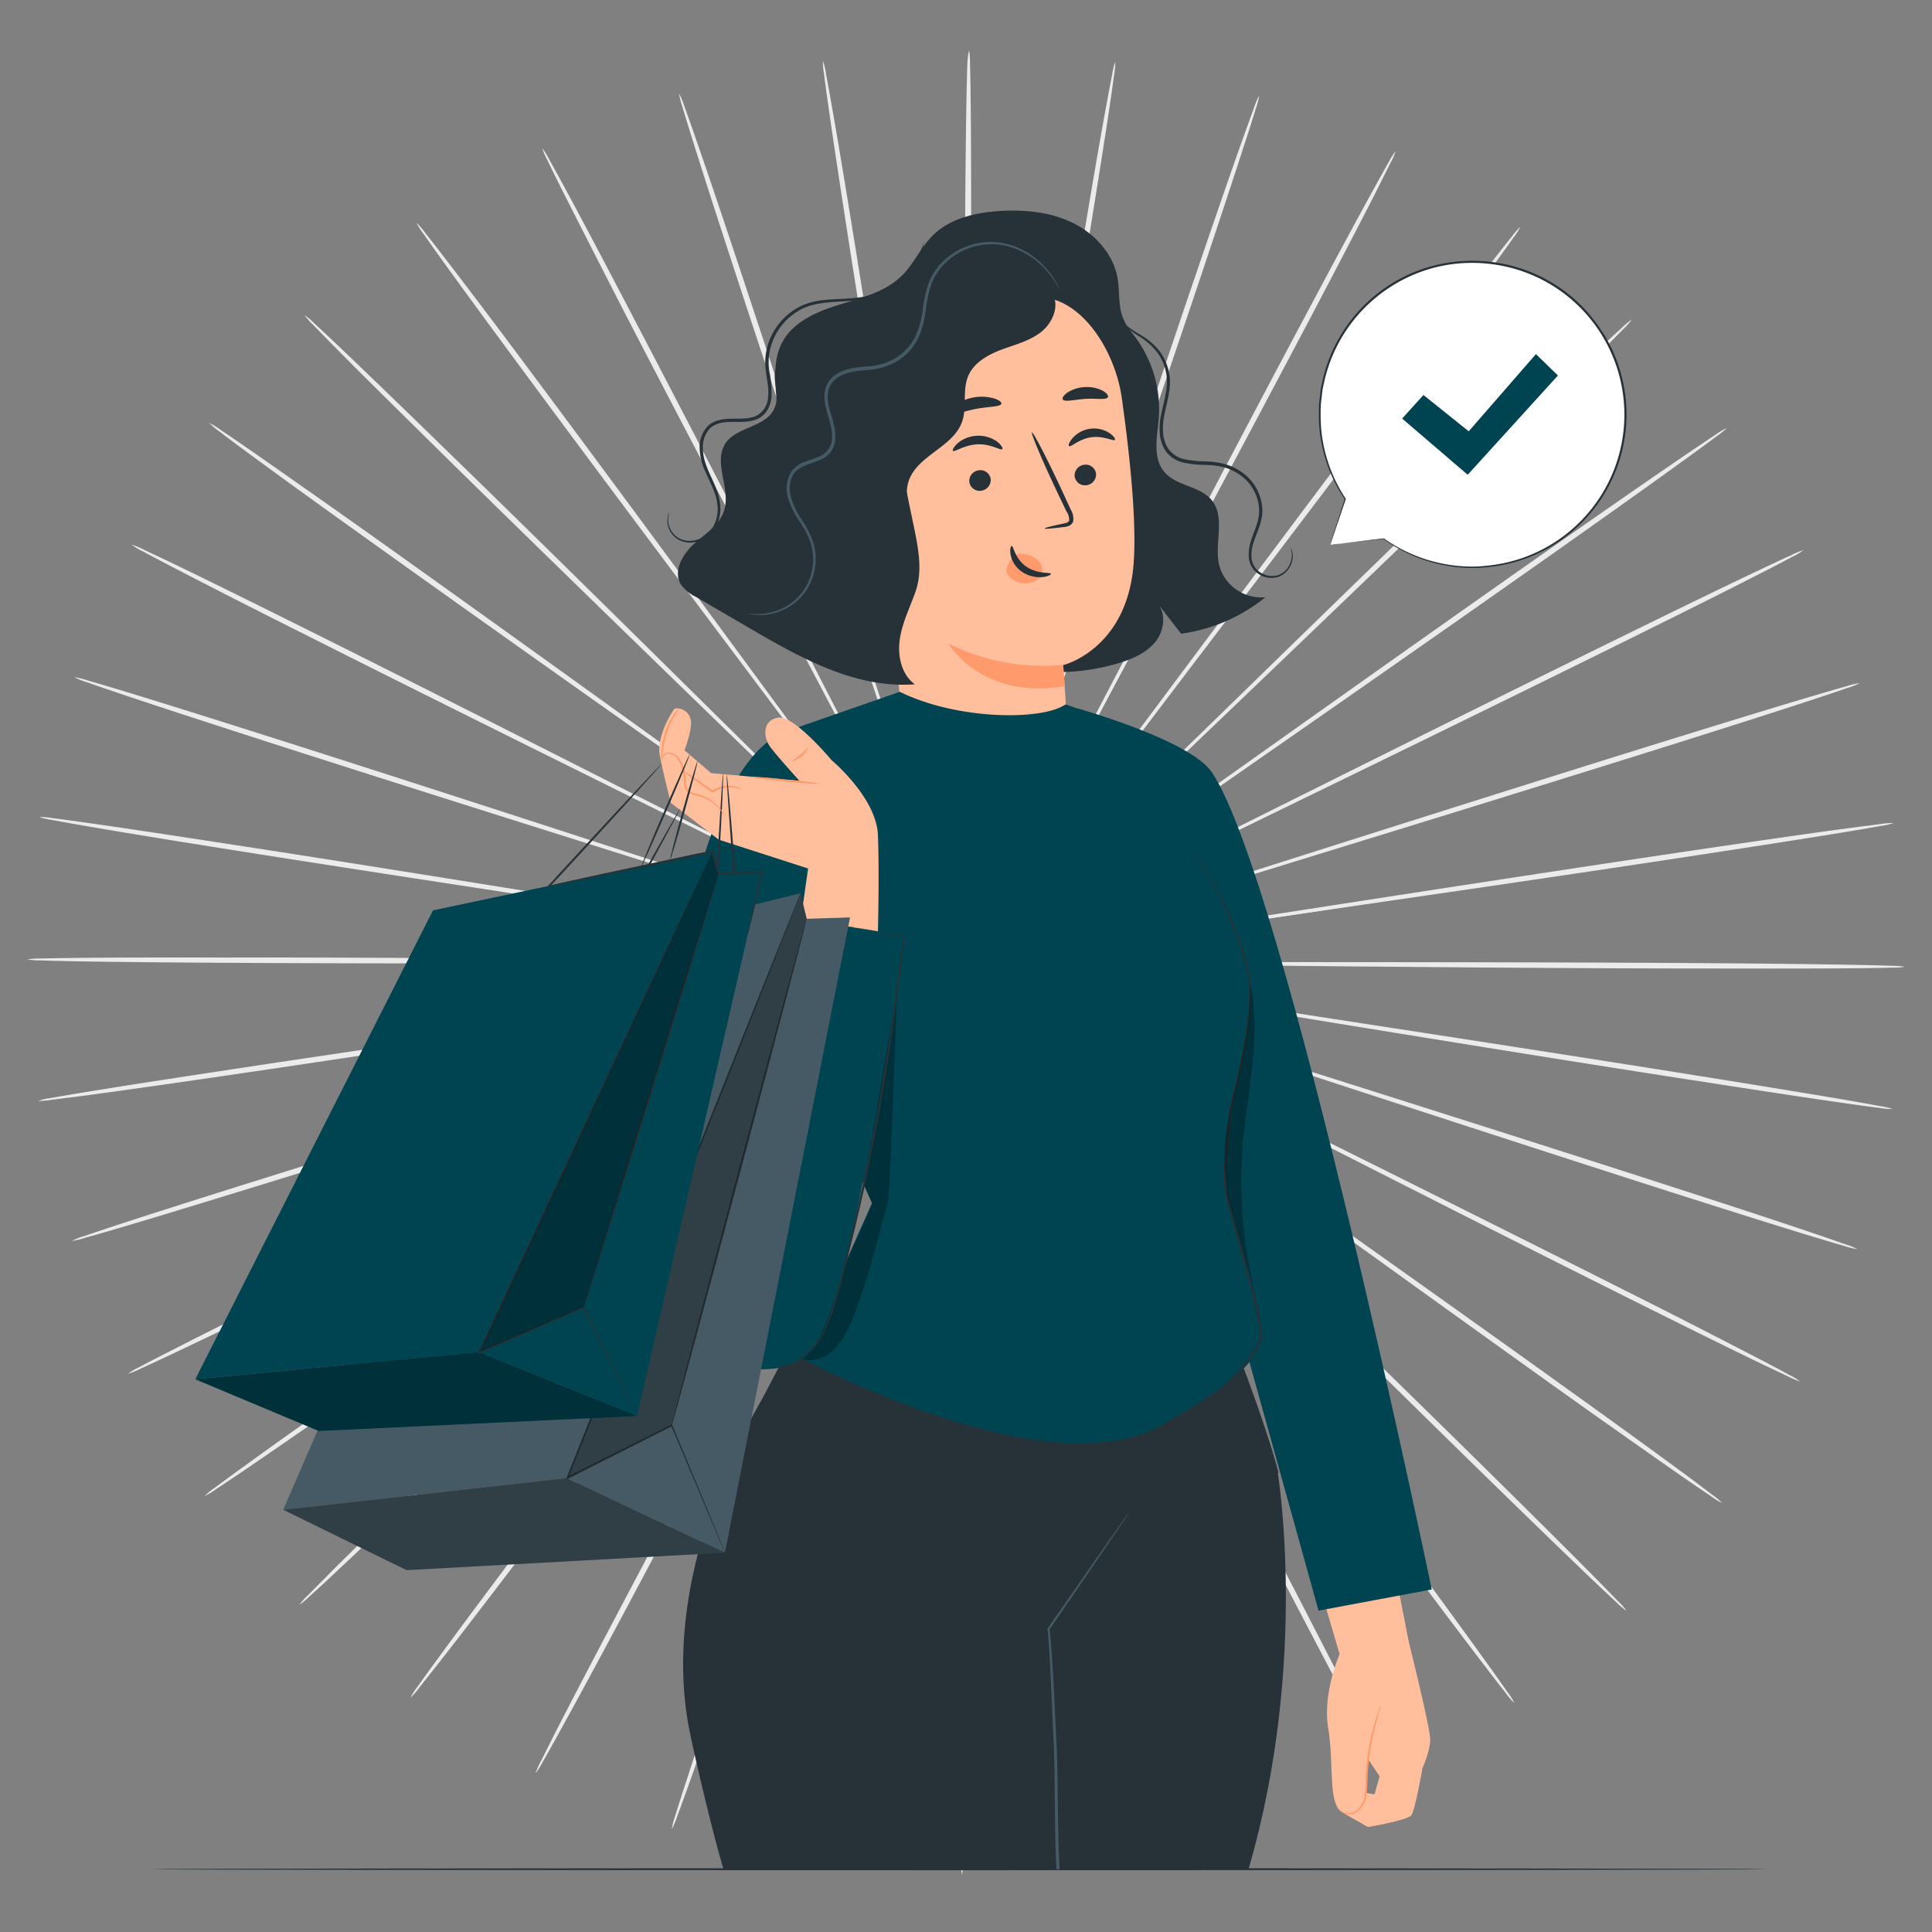 <svg xmlns="http://www.w3.org/2000/svg" viewBox="0 0 500 500"><rect x="0" y="0" width="500" height="500" fill="#808080" stroke="none"/><g id="freepik--background-complete--inject-9"><path d="M319.23,249.81l-122.87-1.15-37.24-.18-10.12,0-2.63,0a4.72,4.72,0,0,0-.9.05,8.74,8.74,0,0,0,.9,0l2.63.06,10.12.13,37.24.19,122.87.08c48,0,91.39.06,122.83.28,15.72.11,28.44.26,37.23.42,4.4.09,7.81.17,10.13.26a18.8,18.8,0,0,1,3.53.26,19.45,19.45,0,0,1-3.53.22c-2.32.07-5.73.12-10.13.16-8.79.08-21.52.09-37.24.05C410.61,250.66,367.19,250.29,319.23,249.81Z" style="fill:#ebebeb"></path><path d="M318.28,260.33l-121.2-19.7-36.75-5.8-10-1.5-2.61-.36a4.93,4.93,0,0,0-.89-.09,5.58,5.58,0,0,0,.88.19l2.59.46,10,1.66L197,241l121.37,18.62c47.38,7.23,90.27,13.85,121.29,18.82,15.51,2.48,28.06,4.55,36.72,6,4.33.75,7.68,1.35,10,1.79a18.73,18.73,0,0,1,3.44.79,19,19,0,0,1-3.53-.31c-2.29-.28-5.67-.74-10-1.37-8.7-1.25-21.27-3.15-36.8-5.57C408.41,275,365.57,268.05,318.28,260.33Z" style="fill:#ebebeb"></path><path d="M315.63,270.57l-116.48-38-35.36-11.34-9.64-3-2.51-.75a4.54,4.54,0,0,0-.87-.22,7.08,7.08,0,0,0,.83.32l2.48.85,9.59,3.17L199,232.94l116.84,37c45.62,14.39,86.9,27.49,116.73,37.15,14.92,4.82,27,8.78,35.28,11.58,4.15,1.4,7.37,2.51,9.54,3.29a17.58,17.58,0,0,1,3.28,1.32,18.66,18.66,0,0,1-3.44-.85c-2.22-.63-5.48-1.6-9.68-2.88-8.39-2.57-20.49-6.37-35.43-11.14C402.27,298.85,361.09,285.45,315.63,270.57Z" style="fill:#ebebeb"></path><path d="M311.37,280.28,202.48,224.94,169.4,208.32l-9-4.45L158,202.74a4.56,4.56,0,0,0-.82-.35,6.88,6.88,0,0,0,.77.44l2.32,1.22,8.95,4.59,33.07,16.64,109.4,54.38C354.42,300.85,393.06,320.1,421,334.2c14,7,25.21,12.8,33,16.83,3.88,2,6.88,3.6,8.9,4.71a18.12,18.12,0,0,1,3,1.79,18.81,18.81,0,0,1-3.25-1.36c-2.1-1-5.16-2.43-9.1-4.34-7.86-3.81-19.2-9.42-33.18-16.41C392.35,321.44,353.85,301.91,311.37,280.28Z" style="fill:#ebebeb"></path><path d="M305.59,289.22,206.94,218l-30-21.43-8.2-5.77-2.15-1.48a4.7,4.7,0,0,0-.75-.47,5.52,5.52,0,0,0,.68.56l2.1,1.55,8.1,5.89,30,21.46L306,288.65c38.78,27.42,73.86,52.3,99.14,70.47C417.81,368.2,428,375.59,435,380.75c3.51,2.58,6.21,4.61,8,6a18.83,18.83,0,0,1,2.7,2.23,17.22,17.22,0,0,1-3-1.84c-1.91-1.27-4.7-3.18-8.28-5.66-7.16-5-17.46-12.22-30.14-21.25C379,342.18,344.07,317,305.59,289.22Z" style="fill:#ebebeb"></path><path d="M298.45,297.17l-86-85.25-26.21-25.71L179,179.27l-1.88-1.78a6.69,6.69,0,0,0-.67-.59,3.67,3.67,0,0,0,.59.66l1.81,1.85,7.07,7.05,26.19,25.73L299,296.67c33.92,32.95,64.58,62.84,86.65,84.6,11,10.88,19.93,19.72,26,25.88,3.05,3.08,5.4,5.49,7,7.14a17.14,17.14,0,0,1,2.3,2.61,18.89,18.89,0,0,1-2.66-2.26c-1.68-1.55-4.14-3.86-7.27-6.85-6.28-6-15.29-14.72-26.37-25.55C362.45,360.57,332,330.47,298.45,297.17Z" style="fill:#ebebeb"></path><path d="M290.13,303.94l-71.36-97.22L197,177.36l-6-7.94c-.68-.88-1.2-1.56-1.58-2a4.84,4.84,0,0,0-.57-.68,6.67,6.67,0,0,0,.48.74l1.5,2.1c1.36,1.87,3.33,4.56,5.85,8L218.45,207l72.26,96.58c28.24,37.68,53.75,71.83,72.07,96.67,9.16,12.41,16.53,22.5,21.56,29.5,2.52,3.5,4.46,6.24,5.75,8.11a18,18,0,0,1,1.86,2.92,18.2,18.2,0,0,1-2.27-2.64c-1.42-1.78-3.47-4.43-6.09-7.86-5.24-6.86-12.75-16.85-22-29.23C343.2,376.25,318,341.91,290.13,303.94Z" style="fill:#ebebeb"></path><path d="M280.82,309.37C259.4,267.64,240,229.88,226,202.5l-16.79-32.3c-2-3.78-3.55-6.72-4.63-8.75-.53-1-.93-1.73-1.23-2.27a4.93,4.93,0,0,0-.45-.75,4.49,4.49,0,0,0,.35.8l1.14,2.31,4.49,8.82,16.76,32.32,55.84,106.38c21.83,41.5,41.54,79.11,55.63,106.42,7.06,13.66,12.71,24.74,16.56,32.42,1.92,3.84,3.39,6.84,4.37,8.88a17.49,17.49,0,0,1,1.36,3.17,17.39,17.39,0,0,1-1.82-2.95c-1.11-2-2.71-4.9-4.75-8.69-4.07-7.57-9.88-18.58-17-32.2C321.6,388.86,302.19,351.1,280.82,309.37Z" style="fill:#ebebeb"></path><path d="M270.75,313.32c-14.4-44.49-27.42-84.75-36.86-113.93l-11.34-34.47c-1.37-4-2.43-7.18-3.16-9.35-.37-1-.65-1.84-.85-2.42a4.73,4.73,0,0,0-.33-.81,5.44,5.44,0,0,0,.22.84c.18.59.43,1.4.75,2.46l3,9.39c2.68,8.17,6.54,19.94,11.32,34.48,9.71,29.1,23.11,69.24,37.93,113.59s28.21,84.48,37.71,113.61c4.75,14.56,8.54,26.37,11.09,34.54,1.28,4.09,2.25,7.28,2.88,9.44A16.45,16.45,0,0,1,324,474a18.71,18.71,0,0,1-1.31-3.2c-.78-2.12-1.89-5.26-3.29-9.31-2.8-8.1-6.75-19.85-11.56-34.4C298.15,398.05,285.09,357.79,270.75,313.32Z" style="fill:#ebebeb"></path><path d="M260.16,315.67c-7-46.13-13.36-87.88-18-118.14-2.37-15.09-4.29-27.3-5.62-35.78L235,152c-.19-1.09-.34-1.92-.45-2.52a5.61,5.61,0,0,0-.19-.86,5.15,5.15,0,0,0,.08.87c.08.61.2,1.45.35,2.54.33,2.26.82,5.53,1.44,9.74,1.33,8.48,3.24,20.69,5.6,35.78,4.88,30.22,11.62,71.91,19.06,118s14.18,87.75,18.85,118c2.34,15.11,4.17,27.35,5.37,35.82.6,4.23,1,7.52,1.31,9.76a16.84,16.84,0,0,1,.28,3.42,18.21,18.21,0,0,1-.78-3.35c-.43-2.21-1-5.48-1.74-9.7-1.45-8.43-3.45-20.64-5.85-35.74C273.51,403.54,267.13,361.79,260.16,315.67Z" style="fill:#ebebeb"></path><path d="M249.32,316.39c.43-46.64.82-88.83,1.11-119.42.06-15.26.12-27.61.15-36.19,0-4.25,0-7.56,0-9.84,0-1.1,0-1.95,0-2.56a8.17,8.17,0,0,0-.05-.87,4.79,4.79,0,0,0-.06.87c0,.61,0,1.46-.06,2.56,0,2.28-.07,5.59-.12,9.84,0,8.57-.11,20.93-.18,36.19,0,30.59,0,72.79,0,119.42s0,88.82-.21,119.37c-.1,15.28-.25,27.65-.41,36.19-.08,4.27-.17,7.59-.26,9.84a18.79,18.79,0,0,1-.26,3.43,17,17,0,0,1-.24-3.43c-.06-2.25-.12-5.57-.16-9.84-.09-8.55-.11-20.92-.07-36.19C248.5,405.2,248.85,363,249.32,316.39Z" style="fill:#ebebeb"></path><path d="M238.49,315.46c7.89-46,15-87.62,20.2-117.8,2.5-15.06,4.53-27.25,5.94-35.72.66-4.2,1.18-7.47,1.54-9.73.15-1.09.28-1.93.37-2.53a5.15,5.15,0,0,0,.08-.87,7.12,7.12,0,0,0-.19.85c-.12.6-.27,1.43-.48,2.52-.39,2.25-1,5.51-1.69,9.7-1.42,8.47-3.45,20.66-6,35.72-4.89,30.22-11.63,71.91-19.08,118S225,403.32,219.92,433.47c-2.54,15.08-4.66,27.27-6.19,35.68-.77,4.21-1.38,7.48-1.83,9.69a16.75,16.75,0,0,1-.82,3.34,18.54,18.54,0,0,1,.32-3.42c.29-2.24.76-5.52,1.4-9.75,1.28-8.46,3.23-20.68,5.71-35.76C223.47,403.07,230.57,361.43,238.49,315.46Z" style="fill:#ebebeb"></path><path d="M228,312.9c15.24-44.21,29-84.23,39-113.23,4.92-14.5,8.89-26.23,11.66-34.38,1.33-4,2.37-7.19,3.09-9.36.33-1.06.59-1.87.78-2.45a4,4,0,0,0,.22-.85,6.79,6.79,0,0,0-.33.82l-.88,2.41-3.24,9.32c-2.77,8.14-6.76,19.87-11.68,34.36-9.73,29.1-23.14,69.23-38,113.59S200.41,397.6,190.49,426.6c-5,14.5-9,26.21-11.9,34.29-1.43,4-2.57,7.17-3.37,9.28a18,18,0,0,1-1.35,3.18,16.33,16.33,0,0,1,.86-3.34c.65-2.16,1.65-5.33,3-9.41,2.63-8.15,6.53-19.92,11.43-34.44C198.91,397.12,212.67,357.09,228,312.9Z" style="fill:#ebebeb"></path><path d="M218,308.76c22.21-41.33,42.31-78.74,56.87-105.86l17.08-32.16,4.57-8.78,1.16-2.29a6.36,6.36,0,0,0,.37-.8,3.9,3.9,0,0,0-.46.75l-1.26,2.25-4.71,8.71-17.1,32.15L218.6,309.09c-21.78,41.52-41.56,79.1-56,106.22-7.24,13.56-13.15,24.51-17.3,32-2.07,3.77-3.7,6.69-4.83,8.65a18.3,18.3,0,0,1-1.85,2.94,17.65,17.65,0,0,1,1.4-3.16c1-2,2.49-5,4.45-8.84,3.93-7.65,9.69-18.67,16.87-32.26C175.66,387.49,195.73,350.06,218,308.76Z" style="fill:#ebebeb"></path><path d="M208.76,303.15,282,207.24l22-29.18,5.93-8,1.52-2.09a5.17,5.17,0,0,0,.48-.74,6.22,6.22,0,0,0-.57.67l-1.6,2-6.06,7.88L281.64,207l-72.3,96.56c-28.19,37.71-53.77,71.82-72.44,96.4-9.33,12.29-16.93,22.21-22.24,29-2.66,3.41-4.74,6-6.17,7.81a17.74,17.74,0,0,1-2.29,2.62,18.09,18.09,0,0,1,1.88-2.91c1.31-1.86,3.27-4.57,5.83-8.05,5.1-7,12.57-17,21.85-29.31C154.31,374.49,180.16,340.57,208.76,303.15Z" style="fill:#ebebeb"></path><path d="M200.57,296.22l87.66-83.69,26.44-25.48,7.14-7,1.83-1.84a6.44,6.44,0,0,0,.6-.65,6.54,6.54,0,0,0-.68.57l-1.9,1.77-7.25,6.87L288,212.26l-86.88,84.46c-33.88,33-64.61,62.81-87,84.27-11.18,10.74-20.28,19.38-26.61,25.31-3.17,3-5.64,5.25-7.34,6.78a18.1,18.1,0,0,1-2.69,2.24,17.82,17.82,0,0,1,2.33-2.58c1.59-1.64,4-4,7-7.08C93,399.56,102,390.79,113.1,380,135.38,358.46,166.33,328.85,200.57,296.22Z" style="fill:#ebebeb"></path><path d="M193.6,288.13l100-69.41,30.19-21.18,8.17-5.82,2.1-1.54a5.43,5.43,0,0,0,.7-.55,4.86,4.86,0,0,0-.76.47l-2.17,1.45-8.26,5.7-30.2,21.16L194,288.7C155.27,316.17,120.15,341,94.6,358.8c-12.76,8.92-23.13,16.08-30.34,21-3.6,2.45-6.41,4.33-8.34,5.59a18.76,18.76,0,0,1-3,1.81A18.51,18.51,0,0,1,55.63,385c1.83-1.38,4.56-3.37,8.09-5.92,7-5.1,17.32-12.4,30.05-21.36C119.23,339.76,154.55,315.2,193.6,288.13Z" style="fill:#ebebeb"></path><path d="M188,279.09l109.93-53.37,33.23-16.33,9-4.5,2.33-1.2a6.88,6.88,0,0,0,.77-.44,4.88,4.88,0,0,0-.82.34l-2.38,1.11L331,209.07l-33.24,16.31c-28,13.91-66.69,33.12-109.42,54.34S107,320.13,78.86,333.85c-14,6.86-25.44,12.36-33.34,16.11-4,1.87-7,3.3-9.14,4.25a19,19,0,0,1-3.26,1.33,17.33,17.33,0,0,1,3-1.77c2-1.08,5.05-2.64,8.94-4.62,7.8-4,19.11-9.62,33.13-16.53C106.25,318.77,145.08,299.88,188,279.09Z" style="fill:#ebebeb"></path><path d="M183.94,269.3l117.2-35.89,35.46-11,9.61-3.07,2.5-.83a4.68,4.68,0,0,0,.83-.32,8.07,8.07,0,0,0-.87.22l-2.52.73L336.48,222,301,233,184.16,270c-45.59,14.45-86.9,27.48-116.87,36.73-15,4.62-27.12,8.32-35.53,10.8-4.21,1.25-7.48,2.19-9.71,2.8a18.85,18.85,0,0,1-3.44.82,17,17,0,0,1,3.28-1.29c2.18-.75,5.41-1.83,9.58-3.2,8.33-2.72,20.42-6.57,35.39-11.26C96.78,296,138.19,283.27,183.94,269.3Z" style="fill:#ebebeb"></path><path d="M181.51,259l121.55-17.52L339.87,236l10-1.56,2.6-.44a4.79,4.79,0,0,0,.87-.18,5.43,5.43,0,0,0-.89.08l-2.61.33-10,1.42L303,241.11l-121.38,18.6C134.26,267,91.35,273.55,60.26,278.1c-15.54,2.28-28.13,4.07-36.84,5.24-4.36.59-7.74,1-10,1.28a19,19,0,0,1-3.53.28,17.62,17.62,0,0,1,3.45-.76c2.28-.42,5.64-1,10-1.7,8.67-1.41,21.23-3.36,36.77-5.71C91.11,272,134.07,265.82,181.51,259Z" style="fill:#ebebeb"></path><path d="M180.77,248.48l122.87,1,37.24.13,10.12,0,2.64,0a6,6,0,0,0,.89,0,5.06,5.06,0,0,0-.89-.06l-2.64-.05-10.12-.11-37.24-.16-122.87.08c-48,.06-91.39.05-122.83-.14-15.72-.09-28.44-.22-37.23-.37-4.4-.08-7.81-.16-10.13-.25a19.53,19.53,0,0,1-3.53-.25,18.72,18.72,0,0,1,3.53-.23c2.32-.07,5.73-.13,10.13-.17,8.79-.09,21.52-.12,37.24-.09C89.39,247.74,132.81,248.06,180.77,248.48Z" style="fill:#ebebeb"></path><path d="M181.71,238l121.22,19.55,36.76,5.75,10,1.49,2.61.36a5.43,5.43,0,0,0,.89.08,5.22,5.22,0,0,0-.87-.19l-2.59-.46-10-1.64L303,257.13,181.6,238.65C134.21,231.48,91.31,224.92,60.28,220c-15.51-2.46-28.06-4.51-36.72-6-4.33-.74-7.69-1.34-10-1.78a19.74,19.74,0,0,1-3.45-.78,18.21,18.21,0,0,1,3.53.3c2.3.28,5.68.74,10,1.36,8.7,1.24,21.27,3.13,36.8,5.53C91.56,223.41,134.41,230.29,181.71,238Z" style="fill:#ebebeb"></path><path d="M184.34,227.71l116.54,37.86,35.37,11.31,9.64,3,2.52.75a5.49,5.49,0,0,0,.87.22,5.09,5.09,0,0,0-.84-.32l-2.48-.85-9.59-3.15L301,265.2,184.11,228.38c-45.63-14.33-86.94-27.38-116.78-37-14.92-4.81-27-8.75-35.29-11.54-4.15-1.4-7.37-2.5-9.55-3.28a18.72,18.72,0,0,1-3.27-1.31,18.83,18.83,0,0,1,3.43.84c2.23.63,5.49,1.6,9.69,2.87,8.39,2.56,20.5,6.35,35.44,11.09C97.67,199.54,138.87,212.89,184.34,227.71Z" style="fill:#ebebeb"></path><path d="M188.59,218l109,55.21,33.1,16.57,9,4.44,2.36,1.13a4.56,4.56,0,0,0,.82.35,4.67,4.67,0,0,0-.77-.45L339.78,294l-9-4.58-33.09-16.6L188.26,218.62c-42.74-21.14-81.42-40.34-109.33-54.41-14-7-25.22-12.76-33-16.79-3.88-2-6.88-3.59-8.9-4.69a19.55,19.55,0,0,1-3-1.79,18.33,18.33,0,0,1,3.26,1.35c2.09,1,5.16,2.42,9.09,4.33,7.88,3.81,19.22,9.4,33.21,16.37C107.56,176.93,146.08,196.42,188.59,218Z" style="fill:#ebebeb"></path><path d="M194.36,209.05l98.74,71.09,30,21.4,8.2,5.76,2.16,1.47a4.7,4.7,0,0,0,.75.47,6.43,6.43,0,0,0-.69-.56l-2.09-1.55-8.12-5.88-30-21.42-99.4-70.21C155.11,182.25,120,157.41,94.7,139.27,82,130.21,71.83,122.83,64.82,117.68c-3.51-2.58-6.22-4.6-8-6a18.83,18.83,0,0,1-2.7-2.23,17.47,17.47,0,0,1,3,1.83c1.91,1.27,4.71,3.18,8.29,5.66,7.16,5,17.47,12.2,30.16,21.21C120.93,156.18,155.84,181.28,194.36,209.05Z" style="fill:#ebebeb"></path><path d="M201.49,201.09l86.16,85.15,26.24,25.68,7.19,6.93,1.89,1.78a5.89,5.89,0,0,0,.67.58,5.75,5.75,0,0,0-.6-.66l-1.81-1.85c-1.65-1.63-4-4-7.08-7L287.93,286l-87-84.38c-34-32.91-64.67-62.76-86.76-84.49-11-10.87-20-19.7-26.06-25.85-3.05-3.08-5.41-5.48-7-7.14a18.05,18.05,0,0,1-2.31-2.6,18.52,18.52,0,0,1,2.67,2.26c1.68,1.54,4.14,3.85,7.28,6.84,6.28,6,15.31,14.7,26.4,25.52C137.41,137.77,167.89,167.84,201.49,201.09Z" style="fill:#ebebeb"></path><path d="M209.8,194.31l71.49,97.13,21.81,29.33,6,7.94c.68.88,1.21,1.55,1.58,2a7.57,7.57,0,0,0,.57.68,4.21,4.21,0,0,0-.48-.74q-.52-.75-1.5-2.1l-5.86-8c-5.17-6.95-12.6-17-21.79-29.34l-72.39-96.5C180.93,157.08,155.38,123,137,98.14c-9.18-12.4-16.56-22.48-21.61-29.48-2.52-3.49-4.46-6.23-5.75-8.09a17.72,17.72,0,0,1-1.86-2.93,18.2,18.2,0,0,1,2.27,2.64c1.42,1.78,3.47,4.43,6.1,7.85C121.43,75,129,85,138.18,97.33,156.64,122.07,181.93,156.38,209.8,194.31Z" style="fill:#ebebeb"></path><path d="M219.11,188.87l55,106.8L290.91,328l4.64,8.75,1.24,2.26a4.32,4.32,0,0,0,.45.75,4.49,4.49,0,0,0-.35-.8c-.28-.55-.66-1.31-1.15-2.31l-4.5-8.81c-4-7.65-9.71-18.68-16.8-32.3l-56-106.31c-21.88-41.47-41.64-79.06-55.77-106.35C155.62,69.18,150,58.11,146.1,50.43c-1.93-3.84-3.41-6.83-4.38-8.88a16.87,16.87,0,0,1-1.37-3.17,18,18,0,0,1,1.82,2.95c1.11,2,2.72,4.9,4.76,8.69,4.08,7.57,9.9,18.56,17,32.18C178.22,109.43,197.68,147.17,219.11,188.87Z" style="fill:#ebebeb"></path><path d="M229.17,184.91l37,113.88,11.39,34.46c1.36,4,2.43,7.17,3.16,9.34l.86,2.42a5.17,5.17,0,0,0,.33.82,6.74,6.74,0,0,0-.22-.85c-.18-.58-.43-1.4-.76-2.45-.7-2.18-1.71-5.34-3-9.4l-11.36-34.46L228.48,185.13c-14.89-44.31-28.32-84.45-37.86-113.57C185.85,57,182.05,45.21,179.48,37c-1.28-4.08-2.26-7.27-2.89-9.43a16.65,16.65,0,0,1-.83-3.34,18.22,18.22,0,0,1,1.32,3.19c.78,2.12,1.89,5.25,3.29,9.3,2.81,8.1,6.78,19.85,11.61,34.39C201.66,100.21,214.77,140.45,229.17,184.91Z" style="fill:#ebebeb"></path><path d="M239.76,182.54c7.07,46.13,13.47,87.87,18.1,118.12,2.39,15.08,4.33,27.29,5.67,35.77.7,4.2,1.24,7.46,1.62,9.71.19,1.09.34,1.93.45,2.53a5.63,5.63,0,0,0,.19.85,5.15,5.15,0,0,0-.08-.87c-.08-.6-.2-1.44-.35-2.54l-1.46-9.73c-1.34-8.48-3.26-20.69-5.64-35.78-4.92-30.21-11.71-71.89-19.22-118S224.75,94.93,220,64.71c-2.35-15.1-4.2-27.34-5.41-35.8-.61-4.23-1.06-7.52-1.33-9.76a18.6,18.6,0,0,1-.29-3.43,16.9,16.9,0,0,1,.79,3.36c.43,2.21,1,5.48,1.75,9.69C217,37.2,219,49.41,221.45,64.5,226.29,94.69,232.73,136.44,239.76,182.54Z" style="fill:#ebebeb"></path><path d="M250.59,181.81c-.37,46.64-.71,88.84-1,119.42,0,15.26-.08,27.62-.11,36.19,0,4.25,0,7.56,0,9.84,0,1.11,0,1.95,0,2.56a8.17,8.17,0,0,0,0,.87,4.79,4.79,0,0,0,.06-.87c0-.61,0-1.45.06-2.56,0-2.28.06-5.59.11-9.84,0-8.57.07-20.93.13-36.19,0-30.58-.09-72.78-.15-119.42s-.11-88.82.06-119.37c.08-15.28.21-27.64.36-36.19.08-4.27.16-7.59.25-9.84A16.72,16.72,0,0,1,250.8,13a18.71,18.71,0,0,1,.23,3.43c.07,2.25.14,5.57.18,9.84.1,8.55.14,20.91.12,36.19C251.3,93,251,135.21,250.59,181.81Z" style="fill:#ebebeb"></path><path d="M261.42,182.72c-7.82,46-14.9,87.65-20,117.83-2.48,15.06-4.49,27.26-5.89,35.73-.66,4.2-1.17,7.47-1.53,9.73-.15,1.09-.28,1.93-.36,2.53a4.8,4.8,0,0,0-.09.87,4.21,4.21,0,0,0,.2-.85c.11-.6.26-1.43.47-2.52.39-2.25.95-5.51,1.68-9.7,1.4-8.47,3.42-20.67,5.92-35.73,4.85-30.22,11.53-71.92,18.93-118s14.07-87.76,19.13-117.92C282.36,49.61,284.46,37.42,286,29c.76-4.21,1.38-7.47,1.82-9.68a17.61,17.61,0,0,1,.81-3.35,16.93,16.93,0,0,1-.31,3.43c-.29,2.23-.76,5.52-1.39,9.75-1.27,8.45-3.21,20.67-5.67,35.76C276.33,95.09,269.28,136.74,261.42,182.72Z" style="fill:#ebebeb"></path><path d="M272,185.27c-15.18,44.24-28.92,84.27-38.89,113.29l-11.6,34.38c-1.33,4.05-2.37,7.2-3.09,9.38-.33,1.05-.58,1.86-.77,2.44a4.22,4.22,0,0,0-.22.85,7,7,0,0,0,.33-.81c.21-.58.5-1.38.87-2.42l3.24-9.32c2.75-8.15,6.73-19.89,11.63-34.38,9.68-29.11,23-69.26,37.81-113.63s28.11-84.51,38-113.52c4.94-14.5,9-26.23,11.86-34.31,1.43-4,2.56-7.17,3.36-9.28a16.65,16.65,0,0,1,1.35-3.18A18.47,18.47,0,0,1,325,28.1c-.65,2.16-1.64,5.33-3,9.41-2.62,8.16-6.51,19.93-11.38,34.46C300.89,101,287.18,141.07,272,185.27Z" style="fill:#ebebeb"></path><path d="M282,189.4,225.23,295.33c-7.18,13.57-13,24.55-17,32.18l-4.57,8.78c-.5,1-.88,1.76-1.16,2.3a7,7,0,0,0-.36.8,3.9,3.9,0,0,0,.46-.75c.3-.53.71-1.28,1.25-2.25l4.71-8.71,17.05-32.18c14.28-27.26,34-64.86,55.74-106.42s41.46-79.16,55.91-106.29c7.23-13.57,13.12-24.53,17.26-32.07,2.07-3.77,3.69-6.69,4.82-8.66a18.55,18.55,0,0,1,1.84-2.94,17.22,17.22,0,0,1-1.39,3.17c-1,2-2.49,5-4.44,8.84-3.92,7.65-9.66,18.69-16.83,32.28C324.16,110.61,304.14,148.07,282,189.4Z" style="fill:#ebebeb"></path><path d="M291.17,195c-28.53,37.49-54.36,71.41-73.08,96-9.27,12.32-16.78,22.28-22,29.2l-5.93,8-1.51,2.09a5.71,5.71,0,0,0-.49.73,4.61,4.61,0,0,0,.58-.67l1.6-2,6-7.89,22-29.19,72.18-96.65c28.14-37.74,53.67-71.88,72.31-96.49,9.32-12.3,16.91-22.23,22.21-29,2.65-3.41,4.72-6.05,6.15-7.82a19.31,19.31,0,0,1,2.29-2.62,17.21,17.21,0,0,1-1.88,2.91c-1.3,1.86-3.26,4.58-5.81,8.06-5.1,7-12.55,17-21.81,29.34C345.52,123.59,319.72,157.55,291.17,195Z" style="fill:#ebebeb"></path><path d="M299.37,201.92l-87.56,83.8-26.4,25.51-7.13,7-1.83,1.84a6.44,6.44,0,0,0-.6.65,4,4,0,0,0,.68-.57l1.9-1.77,7.24-6.88L212.09,286c22.22-21.66,52.88-51.55,86.77-84.57s64.52-62.89,86.87-84.38c11.18-10.75,20.26-19.4,26.59-25.34,3.16-3,5.63-5.26,7.33-6.79a19.09,19.09,0,0,1,2.68-2.25,17.78,17.78,0,0,1-2.33,2.6c-1.58,1.64-3.95,4-7,7.08-6.15,6.11-15.11,14.88-26.24,25.68C364.48,139.6,333.56,169.24,299.37,201.92Z" style="fill:#ebebeb"></path><path d="M306.35,210l-99.89,69.54-30.17,21.21-8.16,5.83-2.1,1.54a4.86,4.86,0,0,0-.7.56,7.2,7.2,0,0,0,.76-.47l2.17-1.46L176.5,301l30.19-21.19,99.24-70.42c38.71-27.51,73.81-52.38,99.32-70.23,12.76-8.92,23.12-16.1,30.32-21,3.6-2.45,6.41-4.34,8.33-5.6a18.76,18.76,0,0,1,3-1.81,18.51,18.51,0,0,1-2.72,2.21c-1.83,1.38-4.55,3.38-8.08,5.93-7.05,5.11-17.31,12.42-30,21.4C380.65,158.28,345.36,182.89,306.35,210Z" style="fill:#ebebeb"></path><path d="M312,219,202.1,272.54l-33.21,16.37-9,4.52-2.33,1.2a6.88,6.88,0,0,0-.77.44,4.88,4.88,0,0,0,.82-.34l2.38-1.12,9.06-4.38,33.22-16.35,109.35-54.47c42.66-21.3,81.32-40.52,109.4-54.27,14-6.88,25.42-12.4,33.32-16.15,3.95-1.88,7-3.32,9.13-4.26a19.74,19.74,0,0,1,3.26-1.34,17.33,17.33,0,0,1-3,1.77c-2,1.09-5,2.65-8.94,4.64-7.78,4-19.09,9.64-33.1,16.57C393.66,179.25,354.85,198.19,312,219Z" style="fill:#ebebeb"></path><path d="M316,228.82l-117.15,36L163.44,276,153.83,279l-2.49.83a5.85,5.85,0,0,0-.84.32,4.66,4.66,0,0,0,.87-.21l2.52-.74,9.67-2.94L199,265.23l116.8-37.08c45.58-14.51,86.87-27.58,116.82-36.87,15-4.65,27.12-8.36,35.53-10.86,4.2-1.24,7.47-2.19,9.7-2.81a18,18,0,0,1,3.44-.81,19,19,0,0,1-3.28,1.28c-2.18.76-5.41,1.85-9.58,3.21-8.33,2.74-20.41,6.6-35.37,11.31C403.16,202,361.77,214.79,316,228.82Z" style="fill:#ebebeb"></path><path d="M318.48,239.1,197,256.78l-36.8,5.53-10,1.58-2.59.44a4.8,4.8,0,0,0-.88.18,5.43,5.43,0,0,0,.89-.08l2.61-.34,10-1.42,36.8-5.51,121.36-18.75c47.35-7.36,90.25-13.95,121.33-18.55,15.54-2.29,28.13-4.1,36.84-5.28,4.35-.59,7.74-1,10-1.3a20.11,20.11,0,0,1,3.52-.28,17.71,17.71,0,0,1-3.45.77c-2.27.42-5.63,1-10,1.71-8.67,1.42-21.23,3.39-36.76,5.75C408.86,226,365.91,232.24,318.48,239.1Z" style="fill:#ebebeb"></path></g><g id="freepik--Table--inject-9"><path d="M457.75,483.75c0,.14-93.73.26-209.33.26s-209.36-.12-209.36-.26,93.72-.26,209.36-.26S457.75,483.61,457.75,483.75Z" style="fill:#263238"></path></g><g id="freepik--Character--inject-9"><path d="M346.69,428.11s-4.49,10.15-2.94,19.25-.2,19.86,3.78,21.75,5.7-.3,5.93-4.56.73-10.82.86-15.85a46.57,46.57,0,0,1,.41-6.4l1.7-13.66Z" style="fill:#ffbf9d"></path><path d="M363.92,422.17s6.24,24.88,6.22,28-2,7.4-2,7.4-1.89,10.91-2.91,12.23S354,472.83,354,472.83l-6.51-3.72,2.64-5.66,5.61.92,1.3-4.67-3.65-5.4-3.11-26Z" style="fill:#ffbf9d"></path><path d="M357.41,441.37a6,6,0,0,1-.34,1.28c-.24.82-.61,2-1,3.47a67.62,67.62,0,0,0-2,11.68c-.1,1.16-.15,2.29-.19,3.38a27.14,27.14,0,0,1-.2,3.18,6.23,6.23,0,0,1-2.65,4.66,3.51,3.51,0,0,1-3.59.06,2.64,2.64,0,0,1-.74-.69.8.8,0,0,1-.15-.31,4,4,0,0,0,1,.82,3.36,3.36,0,0,0,3.3-.19,6,6,0,0,0,2.37-4.41,28.23,28.23,0,0,0,.16-3.13c0-1.1.08-2.24.18-3.41A57.87,57.87,0,0,1,355.73,446c.43-1.47.85-2.63,1.15-3.43A6.89,6.89,0,0,1,357.41,441.37Z" style="fill:#ff9a6c"></path><path d="M346.69,428.11l-4.51-15.37s16.47-11.64,17.37-10.88,5,23,5,23l-8.45,9.07Z" style="fill:#ffbf9d"></path><path d="M313.67,199.92c-5.58-8.41-34.9-16.61-34.9-16.61l7.87,6.57,17,91.73,37.6,135.22,29.29-5.48S332.66,228.47,313.67,199.92Z" style="fill:#004451"></path><path d="M330.52,380.08l-69.23,34s-5.5,41.22-.77,69.66h62.6C339,429.12,330.52,380.08,330.52,380.08Z" style="fill:#263238"></path><path d="M271.4,419,198.6,359.9s-29.25,44.51-20,88.79c1.38,6.64,5.76,25.48,8.63,35.06h86C271,452.45,271.4,419,271.4,419Z" style="fill:#263238"></path><path d="M330.86,381.05c.27-.1-58.8,43.17-58.8,43.17l-79.19-53.77,14.61-28S248,359.77,269,355.43s44-23.09,44-23.09C318.24,343.59,327.63,368.58,330.86,381.05Z" style="fill:#263238"></path><path d="M291.73,392l-1.07,1.48-4.11,5.83c-3.59,5.14-8.8,12.61-15.38,22.06l-.06.08v.1c.75,8.25,1,17.85,1.54,28.52s.14,21.11.74,33.73l.84,0c-.65-12.62-.32-23-.86-33.72s-.9-20.2-1.7-28.44l15.12-22.12,4-5.91,1-1.53a2.78,2.78,0,0,0,.32-.53A3.64,3.64,0,0,0,291.73,392Z" style="fill:#455a64"></path><path d="M288.26,81.46A31.37,31.37,0,0,1,299.9,108c-.38,4.87-1.72,10.44,1.45,14.16s9.3,3.57,12.3,7.36c3.54,4.46.58,11.1,1.85,16.66a11.26,11.26,0,0,0,12,8.37A44,44,0,0,1,305.67,164l-6.1-7.84c2.31,2.75,1.7,7.12-.54,9.92s-5.7,4.33-9.12,5.42a55.84,55.84,0,0,1-48.94-8" style="fill:#263238"></path><path d="M196.64,124.52c1.23-3.74,3.27-7.2,4.1-11,1.76-8.26-2.26-17.56,1.74-25,2.86-5.29,8.93-7.88,14.68-9.65s11.91-3.27,16.2-7.49c3.14-3.09,4.93-7.35,8.06-10.46,4.46-4.42,11.05-5.92,17.33-6.31,6.44-.39,13.1.23,18.89,3.07s10.6,8.18,11.63,14.55c.51,3.11.13,6.36,1.11,9.35,1.07,3.29,3.65,5.85,5.25,8.92a16.56,16.56,0,0,1-4.14,19.84l-44.22,57.11c-9.29,3.51-31.8-.73-39-7.59S193.56,134,196.64,124.52Z" style="fill:#263238"></path><path d="M290.32,103c-1.82-13-11.68-28.29-24.56-25.92L226,90.48c-3.91.72-1.11,7.1-.73,11.06l8.65,89.66c-.07,0-5.37,3.83-7.29,3.1a.54.54,0,0,0-.64.81c4.77,6.93,27.31,37.24,50.54,28,5.19-2.06-.55-18.41.06-24.47l-.69-15.48c-.51-7.9-.76-11.13-.75-11.06s16.43-4,18.21-26C294.25,135.12,292.35,117.45,290.32,103Z" style="fill:#ffbf9d"></path><path d="M283.65,122.57a2.79,2.79,0,0,1-2.47,3,2.67,2.67,0,0,1-3.06-2.29,2.79,2.79,0,0,1,2.46-3A2.68,2.68,0,0,1,283.65,122.57Z" style="fill:#263238"></path><path d="M256.39,124a2.79,2.79,0,0,1-2.47,3,2.67,2.67,0,0,1-3.06-2.29,2.79,2.79,0,0,1,2.47-3A2.67,2.67,0,0,1,256.39,124Z" style="fill:#263238"></path><path d="M288.55,113.81c-.3.52-2.89-1.12-6.14-.65s-5.33,2.7-5.75,2.28c-.21-.18,0-1,.95-2.08a7.38,7.38,0,0,1,9.49-1.3C288.24,112.81,288.7,113.58,288.55,113.81Z" style="fill:#263238"></path><path d="M259.41,116.22c-.38.47-2.93-1.38-6.42-1.23s-6,2.12-6.37,1.68c-.19-.2.18-1,1.26-2a8.42,8.42,0,0,1,5.07-1.9,8.22,8.22,0,0,1,5.13,1.54C259.19,115.2,259.6,116,259.41,116.22Z" style="fill:#263238"></path><path d="M270.35,136.77c0-.17,1.81-.64,4.8-1.25.76-.14,1.47-.35,1.56-.88a3.87,3.87,0,0,0-.68-2.23c-.86-1.8-1.77-3.68-2.71-5.66-3.78-8-6.58-14.7-6.26-14.85s3.66,6.26,7.44,14.32l2.62,5.69a4.45,4.45,0,0,1,.62,3,1.93,1.93,0,0,1-1.17,1.21,5,5,0,0,1-1.28.28C272.26,136.78,270.38,136.94,270.35,136.77Z" style="fill:#263238"></path><path d="M275.15,172.08a55.4,55.4,0,0,1-29.69-5.52s8.49,14.68,30.07,11Z" style="fill:#ff9a6c"></path><path d="M261.21,145.52a4.59,4.59,0,0,1,1.54-1.83,3.71,3.71,0,0,1,2.59-.26,6.13,6.13,0,0,1,3.4,1.72,3.65,3.65,0,0,1,.85,3.59h0c-.33,1.26-2.2,1.94-3.48,2.17a5.75,5.75,0,0,1-3.74-.79,3.28,3.28,0,0,1-1.91-2.47A4,4,0,0,1,261.21,145.52Z" style="fill:#ff9a6c"></path><path d="M261.82,141.3c.49-.07.74,3.18,3.71,5.28s6.39,1.47,6.45,1.92c.07.2-.72.7-2.18.85a8.15,8.15,0,0,1-5.38-1.42,7,7,0,0,1-2.89-4.45C261.3,142.13,261.6,141.3,261.82,141.3Z" style="fill:#263238"></path><path d="M259.15,104.49c-.23.84-3.26.68-6.74,1.37s-6.26,1.88-6.78,1.18c-.23-.33.2-1.14,1.29-2a11.94,11.94,0,0,1,10.3-1.94C258.55,103.5,259.25,104.09,259.15,104.49Z" style="fill:#263238"></path><path d="M286.7,102.85c-.55.72-3,.2-5.8.38s-5.21.86-5.82.19c-.26-.32.06-1,1.06-1.76a9,9,0,0,1,4.63-1.48,8.85,8.85,0,0,1,4.73,1C286.56,101.82,286.94,102.49,286.7,102.85Z" style="fill:#263238"></path><path d="M217.21,93.61c2-3.09,5.61-4.68,9-6A200,200,0,0,1,272.3,75.88c2,3.23.15,7.63-2.81,10s-6.76,3.28-10.3,4.61-7.17,3.36-8.63,6.85c-1.55,3.71-.24,8.1-1.6,11.88-2.35,6.51-11.43,8.6-13.74,15.12-1.74,4.94,1.12,10.18,1.83,15.37A18.69,18.69,0,0,1,218.69,161q-1.6-28-3.23-56C215.24,101.06,215.09,96.87,217.21,93.61Z" style="fill:#263238"></path><path d="M179.59,140.78c2.95-2.65,6.65-4.93,7.83-8.71,1.71-5.51-2.72-12,.13-17,2.6-4.57,10.25-4.34,12.67-9,1.89-3.65-.28-6.88.44-10.08s5.26-6,8.52-5.64l25.5,37c2.37,12.4,4.75,19,2.09,26.25-1.46,4-3.36,7.85-3.93,12.05s.5,9,3.93,11.44c-15.25,1.2-29.53-6.78-42.74-14.5l-14-8.16a10.25,10.25,0,0,1-3.84-3.2C174.17,147.78,176.65,143.42,179.59,140.78Z" style="fill:#263238"></path><path d="M193.65,158.8a7.29,7.29,0,0,0,1.63.31,13.75,13.75,0,0,0,4.75-.34,14.64,14.64,0,0,0,6.62-3.56A14.43,14.43,0,0,0,211,146.3a14.73,14.73,0,0,0-.5-5.85,23.48,23.48,0,0,0-2.83-5.67,22.75,22.75,0,0,1-2.92-5.88c-.56-2.12-.56-4.64.82-6.46s4-2.31,6.35-3.28a7,7,0,0,0,3.25-2.41,6.73,6.73,0,0,0,1-4c0-2.79-1.22-5.35-1.73-7.94a8.71,8.71,0,0,1,0-3.9,5.48,5.48,0,0,1,2.2-3.09c2.2-1.57,5-1.82,7.72-2.06a16.57,16.57,0,0,0,7.85-2.31,14.76,14.76,0,0,0,5.38-5.83,24.67,24.67,0,0,0,2-7.31,33.4,33.4,0,0,1,1.49-6.85,15.3,15.3,0,0,1,3.59-5.41,17.14,17.14,0,0,1,20-2.81,21,21,0,0,1,5.87,4.48,27.54,27.54,0,0,1,3.63,5.2,1.9,1.9,0,0,0-.15-.4c-.12-.25-.26-.64-.53-1.12a20,20,0,0,0-2.7-3.91,20.78,20.78,0,0,0-5.89-4.69,18,18,0,0,0-9.73-2.15,18.18,18.18,0,0,0-11,4.87,15.89,15.89,0,0,0-3.81,5.66,34.54,34.54,0,0,0-1.57,7,23.55,23.55,0,0,1-1.94,7,13.91,13.91,0,0,1-5.08,5.48,15.65,15.65,0,0,1-7.48,2.17c-2.67.24-5.68.47-8.14,2.22a6.24,6.24,0,0,0-2.54,3.58,9.6,9.6,0,0,0,0,4.3c.56,2.75,1.71,5.22,1.73,7.78a6,6,0,0,1-.89,3.5,6.1,6.1,0,0,1-2.86,2.11c-1.14.48-2.37.81-3.55,1.31a7.22,7.22,0,0,0-3.13,2.25,8.33,8.33,0,0,0-.92,7.16,22.73,22.73,0,0,0,3.05,6.07,23.3,23.3,0,0,1,2.8,5.48,14.3,14.3,0,0,1,.53,5.58,14.05,14.05,0,0,1-4.08,8.62,14.61,14.61,0,0,1-6.37,3.59A16.59,16.59,0,0,1,193.65,158.8Z" style="fill:#455a64"></path><path d="M173.32,132.52a3.26,3.26,0,0,0-.51,1.25,5.48,5.48,0,0,0,.66,3.78,5.73,5.73,0,0,0,1.95,2,6,6,0,0,0,3.25.87,7.63,7.63,0,0,0,6.68-4.24,10.15,10.15,0,0,0,1.09-4.65,14.33,14.33,0,0,0-1.07-5c-1.21-3.3-3.41-6.51-3.46-10.37a7.08,7.08,0,0,1,1.77-5.24c1.36-1.37,3.46-1.71,5.54-1.73s4.37.2,6.61-.68a5.81,5.81,0,0,0,2.71-2.29,8.1,8.1,0,0,0,1.11-3.36,26.84,26.84,0,0,0-.55-6.78,14.88,14.88,0,0,1,.36-6.28,15.84,15.84,0,0,1,7.09-9.31c3.31-2,7.13-2.21,10.57-2.42s6.82-.4,9.65-1.52a20.25,20.25,0,0,0,6.84-4.3,20,20,0,0,0,3.74-4.8,14.6,14.6,0,0,0,1.81-4.84,27.79,27.79,0,0,1-2.11,4.66A20.43,20.43,0,0,1,226.56,76c-2.74,1-6,1.22-9.48,1.38s-7.41.34-10.94,2.44a16.59,16.59,0,0,0-7.52,9.78,15.62,15.62,0,0,0-.39,6.64c.28,2.2.81,4.39.54,6.55a5.69,5.69,0,0,1-3.28,4.94c-1.93.78-4.14.57-6.29.63s-4.51.37-6.12,2a7.88,7.88,0,0,0-2,5.86,15,15,0,0,0,1.4,5.68c.74,1.73,1.56,3.33,2.19,4.94a13.64,13.64,0,0,1,1.07,4.78,9.51,9.51,0,0,1-1,4.35,7.07,7.07,0,0,1-6.12,4,5.7,5.7,0,0,1-3-.73,5.54,5.54,0,0,1-1.87-1.86,5.45,5.45,0,0,1-.78-3.58A10.54,10.54,0,0,1,173.32,132.52Z" style="fill:#263238"></path><path d="M334,141.63a6,6,0,0,1-.05,4,5.27,5.27,0,0,1-3.16,3.21,5.51,5.51,0,0,1-5.6-1.53,5,5,0,0,1-1.31-3.19,10.57,10.57,0,0,1,.58-3.86c.81-2.58,2.46-5.39,2.21-8.75a12.3,12.3,0,0,0-4.64-8.82,14.32,14.32,0,0,0-4.75-2.5,21.26,21.26,0,0,0-5.43-.78,28,28,0,0,1-5.27-.55,7,7,0,0,1-4.1-2.55,8.54,8.54,0,0,1-1.49-4.51,17.15,17.15,0,0,1,.4-4.7c.62-3,1.54-6,1.37-8.92A13.59,13.59,0,0,0,300,90.76a17.34,17.34,0,0,0-5-4.2,32.17,32.17,0,0,1-4-2.74,10.18,10.18,0,0,1-2.5-3.21.85.85,0,0,0,.07.27,4.54,4.54,0,0,0,.3.74,8.16,8.16,0,0,0,1.9,2.46,30.92,30.92,0,0,0,3.93,2.9,17.14,17.14,0,0,1,4.74,4.16A12.93,12.93,0,0,1,302,98.2c.13,2.75-.77,5.62-1.43,8.72a17.44,17.44,0,0,0-.44,4.93,9.39,9.39,0,0,0,1.63,5,7.85,7.85,0,0,0,4.59,2.89,29.39,29.39,0,0,0,5.44.58A20.17,20.17,0,0,1,317,121a13.62,13.62,0,0,1,4.47,2.33,11.5,11.5,0,0,1,4.36,8.19c.27,3.07-1.26,5.77-2.09,8.48a11.37,11.37,0,0,0-.57,4.13,5.72,5.72,0,0,0,1.54,3.57,6,6,0,0,0,6.22,1.57,5.82,5.82,0,0,0,3.48-6.67A3.4,3.4,0,0,0,334,141.63Z" style="fill:#263238"></path><path d="M292.06,188.06S312.7,223.42,320.11,240c4.12,9.23,5.13,26.67-1.69,53.39-5.11,20,5.68,47.18,7.32,51.07,3.7,8.79-19.95,21.12-23.25,23.3-29.25,19.28-94.82-16.13-94.82-16.13l18-40.27-15.18-34-5.63-88.57,28-9.75c14.87,7.32,36.85,7.5,42.92,3.25Z" style="fill:#004451"></path><path d="M289.48,373.51l.45-.13,1.32-.31,2.16-.49,2.87-.93c1.09-.32,2.22-.88,3.51-1.38s2.58-1.26,4-2a63.1,63.1,0,0,0,9-6.18,66.44,66.44,0,0,0,9.29-9.42c.39-.46.73-.95,1.1-1.43s.72-1,1.06-1.49.68-1,1-1.56a6.35,6.35,0,0,0,.44-.81l.21-.41.11-.41a14.82,14.82,0,0,0-.25-3.78c-.21-1.28-.47-2.58-.77-3.89-1.18-5.23-2.71-10.66-4.27-16.3-.79-2.82-1.59-5.68-2.36-8.6-.39-1.47-.77-2.94-1.1-4.44-.17-.75-.32-1.51-.42-2.3a23,23,0,0,1-.08-2.34c.11-6.21.76-12.2,1.39-18v0h0c2.51-9.92,4.71-19.33,5.08-28a36.74,36.74,0,0,0-.24-6.25,43.85,43.85,0,0,0-1.38-5.72,84.21,84.21,0,0,0-3.7-9.84,111,111,0,0,0-7.07-13.29c-.93-1.5-1.68-2.63-2.2-3.4-.24-.37-.44-.65-.58-.87a1.48,1.48,0,0,1-.19-.3l.23.28c.14.18.35.46.62.84.54.75,1.32,1.87,2.27,3.36A102.77,102.77,0,0,1,318.24,237a80.6,80.6,0,0,1,3.77,9.86,42.69,42.69,0,0,1,1.43,5.77,37.68,37.68,0,0,1,.27,6.33c-.35,8.7-2.54,18.14-5,28.06v0c-.62,5.78-1.28,11.79-1.38,17.94a21.72,21.72,0,0,0,.08,2.29c.1.74.24,1.49.41,2.24.33,1.48.7,3,1.09,4.41.77,2.92,1.57,5.79,2.35,8.61,1.56,5.63,3.08,11.07,4.25,16.33.3,1.31.55,2.62.76,3.92a14.71,14.71,0,0,1,.24,3.92c-.05.17-.09.35-.14.51l-.22.44a7.51,7.51,0,0,1-.46.84c-.33.55-.66,1.08-1,1.58s-.7,1-1.08,1.5-.72,1-1.11,1.44a65.44,65.44,0,0,1-9.4,9.43,62.51,62.51,0,0,1-9.1,6.16c-1.45.7-2.78,1.43-4.06,1.95s-2.45,1-3.55,1.35l-2.89.87c-.86.2-1.59.33-2.18.46l-1.33.26Z" style="fill:#263238"></path><g style="opacity:0.3"><path d="M324.94,335.35a121.82,121.82,0,0,1-2.75-44.64c1.51-12.1,3.95-24.37,1.35-36.28.09,11-2.19,19.51-5.12,32.53-2.75,12.26-1,18.22-.83,22.82"></path></g><path d="M207.67,351.63s5.39,2.46,10.34-5.1S229,313.66,229.79,311c.53-1.72,2.39-54.75,2.39-54.75l-8.63,50.33,2.16,4.83c-2.54,6.88-4.63,10-7.16,16.64C214.88,337.66,210.82,349.89,207.67,351.63Z" style="opacity:0.3"></path><path d="M230.41,255.86s-8.87,86.89-22.74,95.77c-3.46,2.22-7.67,2.92-12,2.72-15.52-.69-27.58-13.83-27.63-29.36,0-18.43,3.07-43.47,4.26-53.77,2.38-20.62,10.74-76.68,32.63-82.45s25.51,25.63,25.51,25.63Z" style="fill:#004451"></path><path d="M174.61,183.35s-4,5.32-4,11c0,1.63,3,13.42,3,13.42L186,217.3l23.14,7.47-1.85,12.93,19.91,3.38s.4-15.31,0-25-12-19.36-12-19.36-9.65-11.63-13.79-11-3.94,5.13-2,7.69,7.49,8.67,7.49,8.67l-22.86-2-6.9-5.91s2.28-6,1.58-8.08A3.71,3.71,0,0,0,174.61,183.35Z" style="fill:#ffbf9d"></path><path d="M177,199.64a12.07,12.07,0,0,1,2.16,1.3c1.29.86,3.07,2.07,5,3.44l.39.27h-.3a7.74,7.74,0,0,1,5.67-1.16,6.51,6.51,0,0,1,1.67.54c.37.19.56.33.54.35s-.84-.35-2.26-.53a7.77,7.77,0,0,0-5.32,1.23l-.15.1-.15-.1-.39-.28c-1.93-1.36-3.67-2.63-4.91-3.56A12.81,12.81,0,0,1,177,199.64Z" style="fill:#ff9a6c"></path><path d="M176.08,209.17c.12.07-5.6,10.65-12.77,23.64s-13.1,23.46-13.23,23.39,5.59-10.65,12.77-23.64S176,209.1,176.08,209.17Z" style="fill:#263238"></path><path d="M187.13,200.2c.14,0-.29,10-1,22.21s-1.34,22.2-1.48,22.19.28-9.95,1-22.22S187,200.19,187.13,200.2Z" style="fill:#263238"></path><path d="M188.07,200.44c.15,0,1.1,10.88,2.14,24.31s1.75,24.34,1.61,24.35-1.1-10.87-2.13-24.31S187.93,200.45,188.07,200.44Z" style="fill:#263238"></path><polygon points="73.29 390.72 134.81 249.01 207.16 231.17 146.78 382.53 73.29 390.72" style="fill:#455a64"></polygon><polygon points="105.23 406.35 73.29 390.72 146.78 382.53 187.61 401.83 105.23 406.35" style="fill:#455a64"></polygon><polygon points="105.23 406.35 73.29 390.72 146.78 382.53 187.61 401.83 105.23 406.35" style="opacity:0.3"></polygon><polygon points="207.16 231.17 208.78 237.78 219.99 237.44 187.61 401.83 146.78 382.53 207.16 231.17" style="fill:#455a64"></polygon><path d="M207.16,231.17s-.06.19-.2.56-.35.92-.62,1.62c-.56,1.44-1.37,3.53-2.42,6.21-2.14,5.41-5.21,13.2-9,22.82-7.67,19.26-18.24,45.84-29.92,75.2l-18,45-.32-.3,27.08-13.57.19-.09.07.19c4.22,10.16,7.63,18.4,10,24.11,1.17,2.83,2.07,5,2.7,6.56.29.74.52,1.31.69,1.72s.21.59.21.59-.1-.19-.27-.57l-.73-1.7c-.65-1.51-1.59-3.7-2.79-6.52l-10.15-24,.25.09-27,13.65-.55.28.23-.58c5.42-13.62,11.52-28.92,17.95-45.06,11.73-29.33,22.36-55.89,30.05-75.14,3.87-9.59,7-17.36,9.17-22.75,1.09-2.67,1.93-4.75,2.52-6.18.28-.69.51-1.22.66-1.6S207.16,231.17,207.16,231.17Z" style="fill:#263238"></path><path d="M208.78,237.78c.13,0-7.57,29.42-17.22,65.63S174,369,173.84,368.92s7.57-29.42,17.22-65.64S208.64,237.74,208.78,237.78Z" style="fill:#263238"></path><polygon points="207.16 231.17 208.78 237.78 173.84 368.92 146.78 382.53 207.16 231.17" style="opacity:0.3"></polygon><path d="M171.22,197.73c.11.09-9.63,10.84-21.75,24s-22,23.74-22.14,23.64,9.63-10.84,21.75-24S171.11,197.63,171.22,197.73Z" style="fill:#263238"></path><polygon points="50.54 356.95 112.06 235.6 184.4 220.33 124.02 349.93 50.54 356.95" style="fill:#004451"></polygon><polygon points="82.48 370.33 50.54 356.95 124.02 349.93 164.86 366.45 82.48 370.33" style="fill:#004451"></polygon><polygon points="82.48 370.33 50.54 356.95 124.02 349.93 164.86 366.45 82.48 370.33" style="opacity:0.3"></polygon><polygon points="184.4 220.33 186.02 225.99 197.24 225.7 164.86 366.45 124.02 349.93 184.4 220.33" style="fill:#004451"></polygon><path d="M184.4,220.33s-.06.17-.2.49l-.62,1.41c-.58,1.26-1.41,3.07-2.47,5.4-2.17,4.71-5.29,11.48-9.15,19.83-7.77,16.74-18.5,39.84-30.35,65.34-6.19,13.27-12.08,25.88-17.37,37.23l-.31-.32L151,338.11l.16-.07.08.16,10,20.65c1.16,2.43,2.07,4.32,2.69,5.63l.69,1.47c.15.33.22.51.22.51s-.1-.16-.27-.49l-.74-1.45-2.78-5.58-10.15-20.58.24.09-27,11.7-.58.25.26-.57c5.29-11.35,11.16-24,17.33-37.25l30.5-65.27c3.92-8.33,7.09-15.08,9.3-19.76l2.55-5.36.68-1.39C184.31,220.48,184.4,220.33,184.4,220.33Z" style="fill:#263238"></path><path d="M186,226c.14,0-7.57,25.21-17.22,56.22s-17.58,56.11-17.72,56.07,7.58-25.21,17.22-56.23S185.88,225.94,186,226Z" style="fill:#263238"></path><polygon points="184.4 220.33 186.02 225.99 151.08 338.28 124.02 349.93 184.4 220.33" style="opacity:0.3"></polygon><path d="M141.65,229.35a5.84,5.84,0,0,1,.76-.21l2.19-.51,8.07-1.79,26.68-5.71,5-1,.24-.05.06.23,1.61,5.66-.25-.18,11.22-.26h.28l-.07.26c-1.14,4.79-2.08,8.76-2.76,11.59-.33,1.34-.6,2.42-.79,3.2-.09.34-.17.62-.23.84s-.08.29-.1.28a1.58,1.58,0,0,1,0-.29c0-.23.1-.51.16-.85l.69-3.24c.63-2.83,1.51-6.82,2.58-11.62l.21.26-11.21.33h-.2l-.05-.18c-.52-1.83-1.07-3.72-1.63-5.66l.31.18-5,1.06-26.71,5.56-8.11,1.63-2.21.41A4,4,0,0,1,141.65,229.35Z" style="fill:#263238"></path><path d="M187.69,211.31a16.93,16.93,0,0,0-2.56-3,11.48,11.48,0,0,0-3.64-2.1c-.75-.27-1.57-.38-2.46-.66a3,3,0,0,1-1.25-.73,2.63,2.63,0,0,1-.66-1.36c-.18-1-.07-1.88-.21-2.74a11.33,11.33,0,0,0-.58-2.41,8.1,8.1,0,0,0-1-2,2.76,2.76,0,0,0-1.5-1.08,2.26,2.26,0,0,0-1.51,0,1.5,1.5,0,0,0-.79.8c-.26.61-.27,1-.33,1s0-.1,0-.28a2.47,2.47,0,0,1,.16-.8,1.66,1.66,0,0,1,.86-1,2.55,2.55,0,0,1,1.73,0,3.16,3.16,0,0,1,1.73,1.18,8.62,8.62,0,0,1,1.09,2.09,11.08,11.08,0,0,1,.64,2.52c.14.89.05,1.85.21,2.7a2.09,2.09,0,0,0,.52,1.1,2.51,2.51,0,0,0,1,.61c.79.26,1.67.39,2.45.69a11.18,11.18,0,0,1,3.72,2.27,10.24,10.24,0,0,1,1.86,2.27A3.24,3.24,0,0,1,187.69,211.31Z" style="fill:#ff9a6c"></path><path d="M175.69,183.46c.06,0-.45.67-1.11,1.76a20.36,20.36,0,0,0-2,4.55c-1.15,3.74-1.22,7-1.4,6.95a6.52,6.52,0,0,1,0-2.1,23.12,23.12,0,0,1,.93-5,16.31,16.31,0,0,1,2.2-4.6A5.48,5.48,0,0,1,175.69,183.46Z" style="fill:#ff9a6c"></path><path d="M178.47,195.3c.14.06-2.54,6.57-6,14.56s-6.33,14.4-6.46,14.35,2.54-6.58,6-14.56S178.34,195.24,178.47,195.3Z" style="fill:#263238"></path><path d="M180.51,197c.13,0-1.34,5.78-3.29,12.82s-3.65,12.71-3.79,12.67,1.33-5.77,3.29-12.81S180.37,197,180.51,197Z" style="fill:#263238"></path><path d="M212.69,202.9a87,87,0,0,1-9.67-.71A88,88,0,0,1,193.4,201a91.79,91.79,0,0,1,9.67.72A92.25,92.25,0,0,1,212.69,202.9Z" style="fill:#ff9a6c"></path><path d="M209.16,193.52a6.76,6.76,0,0,1-4.22,3.56,21.59,21.59,0,0,1,2.16-1.73C208.25,194.39,209,193.43,209.16,193.52Z" style="fill:#ff9a6c"></path><path d="M220,239.85l.24,0,.7.1,2.72.46,10.26,1.82.14,0,0,.14c-1.33,12.2-3.78,31.76-8,53.52-1.8,9.26-3.79,18-5.78,25.94s-3.63,15.12-6,20.86c-1.18,2.84-2.59,5.4-4.5,7a17.64,17.64,0,0,1-5.29,3.41,14.92,14.92,0,0,1-3.85,1,9.62,9.62,0,0,1-1.39.09,2.49,2.49,0,0,1,.35-.05c.23,0,.58-.07,1-.14a16.56,16.56,0,0,0,3.79-1.11,17.54,17.54,0,0,0,5.17-3.45,17.83,17.83,0,0,0,4.35-6.93c2.29-5.72,4-12.87,5.85-20.84,2-7.92,3.94-16.67,5.74-25.92,4.25-21.74,6.79-41.28,8.24-53.45l.13.17-10.23-2-2.7-.54-.7-.15A1,1,0,0,1,220,239.85Z" style="fill:#263238"></path></g><g id="freepik--speech-bubble--inject-9"><path d="M344.33,141l3.9-11.77a39.59,39.59,0,1,1,9.87,10.2h0Z" style="fill:#fff"></path><path d="M344.33,141l.91-.12,2.65-.33,10.21-1.23-.08.2,0,0a.12.12,0,0,1,0-.17.11.11,0,0,1,.15,0,39.75,39.75,0,0,0,18.16,7,39.33,39.33,0,0,0,6.1.25,44.86,44.86,0,0,0,6.46-.8A39.27,39.27,0,0,0,394,70.21a40.09,40.09,0,0,0-18-1.87,38.87,38.87,0,0,0-16,5.82,39.37,39.37,0,0,0-17.15,24q-.18.84-.36,1.65a11.61,11.61,0,0,0-.29,1.63c-.13,1.09-.25,2.17-.37,3.22a54.06,54.06,0,0,0,.07,6.13,39.27,39.27,0,0,0,6.38,18.29.14.14,0,0,1,0,.11l-3,8.69c-.34,1-.59,1.73-.77,2.26l-.28.78s.07-.25.23-.75.4-1.26.71-2.24l2.85-8.82,0,.1a39.25,39.25,0,0,1-6.56-18.38,57.42,57.42,0,0,1-.1-6.19c.12-1.07.25-2.15.37-3.25a10.47,10.47,0,0,1,.28-1.66l.36-1.66a39.79,39.79,0,0,1,17.29-24.37A39.16,39.16,0,0,1,376,67.81a40.63,40.63,0,0,1,18.23,1.88,39.59,39.59,0,0,1,16.06,10.48A18.07,18.07,0,0,1,411.84,82l1.5,1.87,1.31,2a15.67,15.67,0,0,1,1.23,2L417,90c.39.69.62,1.45.94,2.16s.61,1.44.85,2.18.45,1.49.67,2.23a39.34,39.34,0,0,1,.81,17.94A39.72,39.72,0,0,1,389,146.19a44.44,44.44,0,0,1-6.54.78,38.64,38.64,0,0,1-6.15-.28,39.55,39.55,0,0,1-18.26-7.2l.16-.18h0a.13.13,0,0,1,0,.18l-.06,0-10.32,1.08-2.62.27Z" style="fill:#263238"></path><polygon points="362.87 108.32 368.39 102.22 380.1 111.62 397.5 91.64 403.19 97.18 379.84 122.87 362.87 108.32" style="fill:#004451"></polygon></g></svg>
